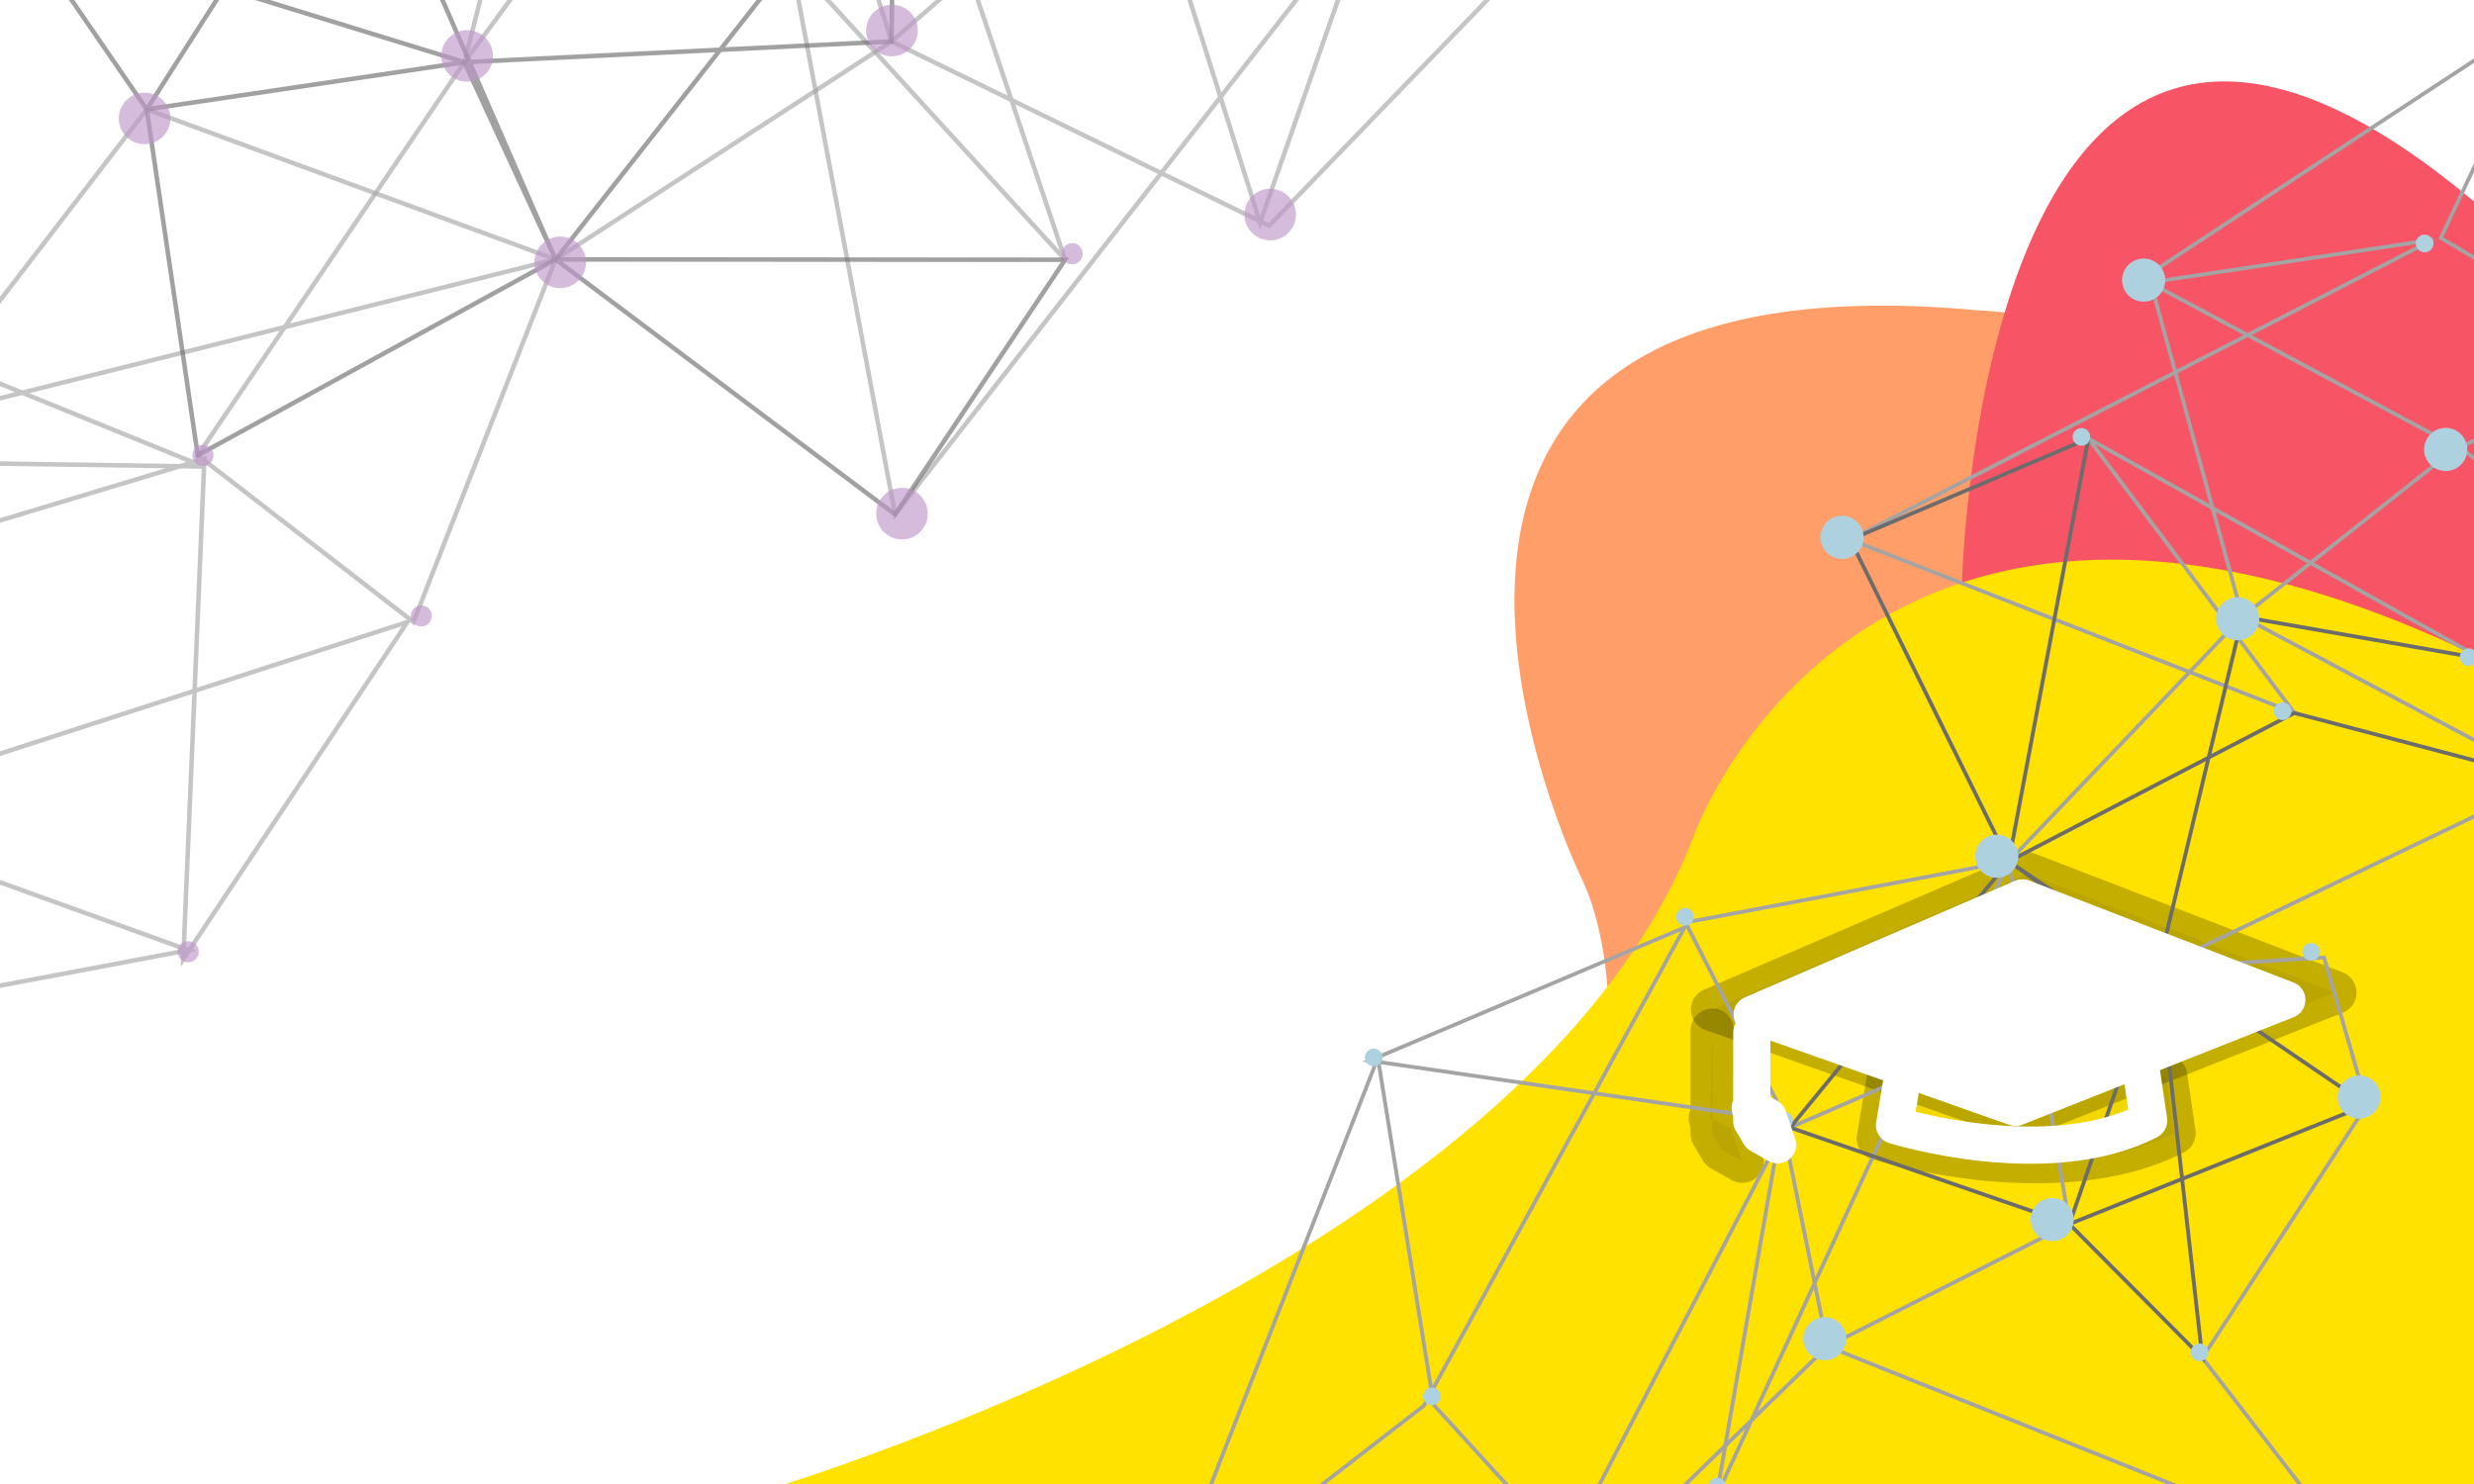 <?xml version="1.0" encoding="UTF-8" standalone="no"?>
<svg
   xmlns:dc="http://purl.org/dc/elements/1.1/"
   xmlns:cc="http://creativecommons.org/ns#"
   xmlns:rdf="http://www.w3.org/1999/02/22-rdf-syntax-ns#"
   xmlns:svg="http://www.w3.org/2000/svg"
   xmlns="http://www.w3.org/2000/svg"
   xmlns:sodipodi="http://sodipodi.sourceforge.net/DTD/sodipodi-0.dtd"
   xmlns:inkscape="http://www.inkscape.org/namespaces/inkscape"
   width="1000"
   height="600"
   viewBox="0 0 264.583 158.75"
   version="1.1"
   id="svg1132"
   inkscape:version="1.0.1 (1.0.1+r73)"
   sodipodi:docname="edu_banner.svg">
  <defs
     id="defs1126">
    <clipPath
       clipPathUnits="userSpaceOnUse"
       id="clipPath1010">
      <path
         style="fill:#000000;fill-opacity:1;stroke:#000000;stroke-width:1px;stroke-linecap:butt;stroke-linejoin:miter;stroke-opacity:1"
         d="M 66.872,29.678 C 44.955,34.991 44.955,34.991 44.955,34.991 L 22.912,30.681 10.894,83.756 74.887,86.897 Z"
         id="path1012" />
    </clipPath>
    <clipPath
       clipPathUnits="userSpaceOnUse"
       id="clipPath1014">
      <path
         style="fill:#000000;fill-opacity:1;stroke:#000000;stroke-width:1px;stroke-linecap:butt;stroke-linejoin:miter;stroke-opacity:1"
         d="M 66.872,29.678 C 44.955,34.991 44.955,34.991 44.955,34.991 L 22.912,30.681 10.894,83.756 74.887,86.897 Z"
         id="path1016" />
    </clipPath>
    <filter
       inkscape:collect="always"
       style="color-interpolation-filters:sRGB"
       id="filter3372"
       x="-1.2101556e-05"
       width="1"
       y="-1.0994527e-05"
       height="1">
      <feGaussianBlur
         inkscape:collect="always"
         stdDeviation="0.001"
         id="feGaussianBlur3374" />
    </filter>
    <filter
       inkscape:collect="always"
       style="color-interpolation-filters:sRGB"
       id="filter3630-8"
       x="-0.005"
       width="1.01"
       y="-0.007"
       height="1.014">
      <feGaussianBlur
         inkscape:collect="always"
         stdDeviation="0.354"
         id="feGaussianBlur3632-1" />
    </filter>
    <filter
       inkscape:collect="always"
       style="color-interpolation-filters:sRGB"
       id="filter3759"
       x="-0.015"
       width="1.03"
       y="-0.02"
       height="1.041">
      <feGaussianBlur
         inkscape:collect="always"
         stdDeviation="1.205"
         id="feGaussianBlur3761" />
    </filter>
  </defs>
  <sodipodi:namedview
     id="base"
     pagecolor="#ffffff"
     bordercolor="#666666"
     borderopacity="1.0"
     inkscape:pageopacity="0.0"
     inkscape:pageshadow="2"
     inkscape:zoom="0.49832105"
     inkscape:cx="415.54411"
     inkscape:cy="225.53999"
     inkscape:document-units="mm"
     inkscape:current-layer="layer1"
     inkscape:document-rotation="0"
     showgrid="false"
     units="px"
     inkscape:snap-global="false"
     inkscape:window-width="1325"
     inkscape:window-height="713"
     inkscape:window-x="41"
     inkscape:window-y="27"
     inkscape:window-maximized="1" />
  <g
     inkscape:label="Layer 1"
     inkscape:groupmode="layer"
     id="layer1">
    <path
       style="fill:#ff9e68;fill-opacity:1;stroke:none;stroke-width:0.265px;stroke-linecap:butt;stroke-linejoin:miter;stroke-opacity:1"
       d="m 162.222,161.104 c 0,0 16.619,-47.473 6.771,-67.468 0,0 -32.618,-67.465 42.694,-60.423 0,0 22.522,0.333 55.326,21.192 V 159.937 Z"
       id="path1699" />
    <path
       style="fill:#f75466;stroke:none;stroke-width:0.265px;stroke-linecap:butt;stroke-linejoin:miter;stroke-opacity:1;fill-opacity:1"
       d="M 229.563,159.898 209.815,62.679 c 0,0 1.793,-86.016 55.064,-40.869 l 0,137.039 z"
       id="path1701" />
    <path
       style="fill:#ffe200;stroke:none;stroke-width:0.265px;stroke-linecap:butt;stroke-linejoin:miter;stroke-opacity:1;fill-opacity:1"
       d="M 265.396,70.426 C 199.601,38.52 181.256,89.104 181.256,89.104 163.655,136.009 80.142,159.948 80.142,159.948 l 185.383,0 z"
       id="path1695" />
    <g
       inkscape:label="Image"
       id="g841-4"
       transform="matrix(1.158,0,0,1.158,165.421,84.136)"
       style="stroke:#000000;stroke-opacity:0.231;fill:#000000;fill-opacity:0.047">
      <path
         style="fill:#000000;fill-opacity:0.047;stroke:#000000;stroke-width:4;stroke-linecap:round;stroke-linejoin:round;stroke-miterlimit:4;stroke-dasharray:none;stroke-opacity:0.231"
         d="M 15.314,20.603 44.367,8.07 72.781,19.035 43.626,30.593 Z"
         id="path1002-6" />
      <path
         style="fill:#000000;stroke:#000000;stroke-width:4;stroke-linecap:round;stroke-linejoin:round;stroke-miterlimit:4;stroke-dasharray:none;stroke-opacity:0.231;fill-opacity:0.047"
         d="m 31.6,26.615 -0.981,5.905 c 0,0 16.388,5.131 27.312,-0.505 l -0.772,-5.22"
         id="path1004-9"
         sodipodi:nodetypes="cccc" />
      <path
         style="fill:#000000;stroke:#000000;stroke-width:4;stroke-linecap:round;stroke-linejoin:round;stroke-miterlimit:4;stroke-dasharray:none;stroke-opacity:0.231;fill-opacity:0.047"
         d="m 15.281,22.519 -0.007,9.556 0.862,1.455 1.912,1.084 -1.016,-2.991 -1.928,-0.97"
         id="path1006-2" />
    </g>
    <g
       id="g3531-9"
       transform="matrix(0.447,-0.931,-0.931,-0.447,206.416,198.763)" />
    <g
       inkscape:groupmode="layer"
       id="layer5"
       inkscape:label="Layer 2"
       style="filter:url(#filter3372)">
      <g
         id="g3258"
         transform="matrix(1.154,-0.208,0.208,1.154,-47.483,5.631)">
        <path
           style="fill:none;stroke:#a4a4a4;stroke-width:0.349px;stroke-linecap:butt;stroke-linejoin:miter;stroke-opacity:1"
           d="m 269.114,44.798 -40.008,17.067 2.889,32.239 22.014,-11.736 -24.93,-19.771 26.115,0.738 -57.147,17.508 37.061,22.743 -14.056,-27.976 31.724,26.123 11.93,-7.839 -10.409,-11.443 17.36,-5.456 -15.718,-13.693 z"
           id="path3255-9-9" />
        <path
           style="fill:none;stroke:#a4a4a4;stroke-width:0.349px;stroke-linecap:butt;stroke-linejoin:miter;stroke-opacity:1"
           d="m 207.073,112.288 24.922,-18.183 24.938,19.653 -38.172,10.512 15.055,1.75 1.455,13.928 -18.863,20.046 10.615,20.468 -44.075,-27.56 23.69,-7.069 z"
           id="path3257-3-8" />
        <path
           style="fill:none;stroke:#a4a4a4;stroke-width:0.349px;stroke-linecap:butt;stroke-linejoin:miter;stroke-opacity:1"
           d="m 218.761,124.269 -35.624,8.381 -6.07,-20.1 30.006,-0.262 -36.426,52.144 -20.945,11.057 17.315,8.574 -20.356,-32.268 0.598,-32.073 -28.207,45.904 26.698,-13.922 31.147,-38.722 -30.423,6.86 36.591,12.234 -33.416,43.263 33.299,-22.438 -0.458,-20.981 -11.841,32.397"
           id="path3259-1-0" />
        <path
           style="fill:none;stroke:#6c6c6c;stroke-width:0.349px;stroke-linecap:butt;stroke-linejoin:miter;stroke-opacity:1"
           d="m 231.995,94.105 -13.234,30.165 -11.688,-11.981 28.198,27.66 -28.633,5.885 9.77,14.161 2.352,-35.724 -12.122,21.563 -23.502,-13.182 23.936,-20.363 -9.026,-31.444 23.004,-5.233 -13.979,36.677 28.035,-8.701 21.825,10.171 -4.157,-12.024 z"
           id="path3283-9-2" />
        <ellipse
           style="fill:#aed1e0;fill-opacity:1;stroke:none;stroke-width:0.632;stroke-linecap:round;stroke-linejoin:round"
           id="path2923-4-4"
           cx="-22.373"
           cy="235.774"
           rx="1.967"
           ry="1.967"
           transform="matrix(-0.353,0.936,0.936,0.353,0,0)" />
        <ellipse
           style="fill:#aed1e0;fill-opacity:1;stroke:none;stroke-width:0.632;stroke-linecap:round;stroke-linejoin:round"
           id="path2923-3-7-9"
           cx="5.684"
           cy="212.98"
           rx="1.967"
           ry="1.967"
           transform="matrix(-0.353,0.936,0.936,0.353,0,0)" />
        <ellipse
           style="fill:#aed1e0;fill-opacity:1;stroke:none;stroke-width:0.632;stroke-linecap:round;stroke-linejoin:round"
           id="path2923-3-6-8-0"
           cx="6.446"
           cy="249.799"
           rx="1.967"
           ry="1.967"
           transform="matrix(-0.353,0.936,0.936,0.353,0,0)" />
        <ellipse
           style="fill:#aed1e0;fill-opacity:1;stroke:none;stroke-width:0.632;stroke-linecap:round;stroke-linejoin:round"
           id="path2923-3-6-7-4-1"
           cx="31.722"
           cy="232.129"
           rx="1.967"
           ry="1.967"
           transform="matrix(-0.353,0.936,0.936,0.353,0,0)" />
        <ellipse
           style="fill:#aed1e0;fill-opacity:1;stroke:none;stroke-width:0.632;stroke-linecap:round;stroke-linejoin:round"
           id="path2923-3-6-7-5-5-2"
           cx="38.814"
           cy="247.862"
           rx="1.967"
           ry="1.967"
           transform="matrix(-0.353,0.936,0.936,0.353,0,0)" />
        <ellipse
           style="fill:#aed1e0;fill-opacity:1;stroke:none;stroke-width:0.632;stroke-linecap:round;stroke-linejoin:round"
           id="path2923-3-6-7-5-3-0-0"
           cx="16.358"
           cy="278.815"
           rx="1.967"
           ry="1.967"
           transform="matrix(-0.353,0.936,0.936,0.353,0,0)" />
        <ellipse
           style="fill:#aed1e0;fill-opacity:1;stroke:none;stroke-width:0.632;stroke-linecap:round;stroke-linejoin:round"
           id="path2923-3-6-7-5-3-5-3-0"
           cx="-12.179"
           cy="265.651"
           rx="1.967"
           ry="1.967"
           transform="matrix(-0.353,0.936,0.936,0.353,0,0)" />
        <ellipse
           style="fill:#aed1e0;fill-opacity:1;stroke:none;stroke-width:0.632;stroke-linecap:round;stroke-linejoin:round"
           id="path2923-3-6-7-5-3-5-6-61-6"
           cx="-52.492"
           cy="266.508"
           rx="1.967"
           ry="1.967"
           transform="matrix(-0.353,0.936,0.936,0.353,0,0)" />
        <ellipse
           style="fill:#aed1e0;fill-opacity:1;stroke:none;stroke-width:0.632;stroke-linecap:round;stroke-linejoin:round"
           id="path2923-3-6-7-5-3-5-6-2-0-3"
           cx="-5.653"
           cy="280.341"
           rx="1.967"
           ry="1.967"
           transform="matrix(-0.353,0.936,0.936,0.353,0,0)" />
        <ellipse
           style="fill:#aed1e0;fill-opacity:1;stroke:none;stroke-width:0.632;stroke-linecap:round;stroke-linejoin:round"
           id="path2923-3-6-7-5-3-5-6-2-9-6-9"
           cx="63.392"
           cy="243.102"
           rx="1.967"
           ry="1.967"
           transform="matrix(-0.353,0.936,0.936,0.353,0,0)" />
        <ellipse
           style="fill:#aed1e0;fill-opacity:1;stroke:none;stroke-width:0.632;stroke-linecap:round;stroke-linejoin:round"
           id="path2923-3-6-7-5-3-5-6-2-2-3-0"
           cx="47.329"
           cy="268.596"
           rx="1.967"
           ry="1.967"
           transform="matrix(-0.353,0.936,0.936,0.353,0,0)" />
        <ellipse
           style="fill:#aed1e0;fill-opacity:1;stroke:none;stroke-width:0.632;stroke-linecap:round;stroke-linejoin:round"
           id="path2923-3-6-7-5-3-5-6-2-2-7-2-8"
           cx="87.712"
           cy="274.269"
           rx="1.967"
           ry="1.967"
           transform="matrix(-0.353,0.936,0.936,0.353,0,0)" />
        <ellipse
           style="fill:#b2b2b2;fill-opacity:1;stroke:none;stroke-width:0.632;stroke-linecap:round;stroke-linejoin:round"
           id="path2923-3-6-7-5-3-5-6-2-2-7-0-0-3"
           cx="112.879"
           cy="220.78"
           rx="1.967"
           ry="1.967"
           transform="matrix(-0.353,0.936,0.936,0.353,0,0)" />
        <ellipse
           style="fill:#aed1e0;fill-opacity:1;stroke:none;stroke-width:0.632;stroke-linecap:round;stroke-linejoin:round"
           id="path2923-3-6-7-5-3-5-6-2-2-7-0-9-6-8"
           cx="77.837"
           cy="224.681"
           rx="1.967"
           ry="1.967"
           transform="matrix(-0.353,0.936,0.936,0.353,0,0)" />
        <ellipse
           style="fill:#b2b2b2;fill-opacity:1;stroke:none;stroke-width:0.632;stroke-linecap:round;stroke-linejoin:round"
           id="path2923-3-6-7-5-3-5-6-2-2-7-0-9-3-1-7"
           cx="111.796"
           cy="169.997"
           rx="1.967"
           ry="1.967"
           transform="matrix(-0.353,0.936,0.936,0.353,0,0)" />
        <ellipse
           style="fill:#aed1e0;fill-opacity:1;stroke:none;stroke-width:0.259;stroke-linecap:round;stroke-linejoin:round"
           id="path2923-3-6-7-5-3-5-6-6-5-3"
           cx="-30.304"
           cy="260.359"
           rx="0.807"
           ry="0.807"
           transform="matrix(-0.353,0.936,0.936,0.353,0,0)" />
        <ellipse
           style="fill:#aed1e0;fill-opacity:1;stroke:none;stroke-width:0.259;stroke-linecap:round;stroke-linejoin:round"
           id="path2923-3-6-7-5-3-5-6-6-0-5-1"
           cx="-7.284"
           cy="232.79"
           rx="0.807"
           ry="0.807"
           transform="matrix(-0.353,0.936,0.936,0.353,0,0)" />
        <ellipse
           style="fill:#aed1e0;fill-opacity:1;stroke:none;stroke-width:0.259;stroke-linecap:round;stroke-linejoin:round"
           id="path2923-3-6-7-5-3-5-6-6-0-6-4-0"
           cx="13.998"
           cy="255.357"
           rx="0.807"
           ry="0.807"
           transform="matrix(-0.353,0.936,0.936,0.353,0,0)" />
        <ellipse
           style="fill:#aed1e0;fill-opacity:1;stroke:none;stroke-width:0.259;stroke-linecap:round;stroke-linejoin:round"
           id="path2923-3-6-7-5-3-5-6-6-0-2-7-0"
           cx="-23.087"
           cy="279.734"
           rx="0.807"
           ry="0.807"
           transform="matrix(-0.353,0.936,0.936,0.353,0,0)" />
        <ellipse
           style="fill:#aed1e0;fill-opacity:1;stroke:none;stroke-width:0.259;stroke-linecap:round;stroke-linejoin:round"
           id="path2923-3-6-7-5-3-5-6-6-0-61-6-5"
           cx="6.076"
           cy="271.146"
           rx="0.807"
           ry="0.807"
           transform="matrix(-0.353,0.936,0.936,0.353,0,0)" />
        <ellipse
           style="fill:#aed1e0;fill-opacity:1;stroke:none;stroke-width:0.259;stroke-linecap:round;stroke-linejoin:round"
           id="path2923-3-6-7-5-3-5-6-6-0-8-5-0"
           cx="2.158"
           cy="293.237"
           rx="0.807"
           ry="0.807"
           transform="matrix(-0.353,0.936,0.936,0.353,0,0)" />
        <ellipse
           style="fill:#aed1e0;fill-opacity:1;stroke:none;stroke-width:0.259;stroke-linecap:round;stroke-linejoin:round"
           id="path2923-3-6-7-5-3-5-6-6-0-7-6-3"
           cx="41.408"
           cy="283.885"
           rx="0.807"
           ry="0.807"
           transform="matrix(-0.353,0.936,0.936,0.353,0,0)" />
        <ellipse
           style="fill:#aed1e0;fill-opacity:1;stroke:none;stroke-width:0.259;stroke-linecap:round;stroke-linejoin:round"
           id="path2923-3-6-7-5-3-5-6-6-0-9-9-1"
           cx="35.094"
           cy="261.899"
           rx="0.807"
           ry="0.807"
           transform="matrix(-0.353,0.936,0.936,0.353,0,0)" />
        <ellipse
           style="fill:#aed1e0;fill-opacity:1;stroke:none;stroke-width:0.259;stroke-linecap:round;stroke-linejoin:round"
           id="path2923-3-6-7-5-3-5-6-6-0-20-3-8"
           cx="58.941"
           cy="217.418"
           rx="0.807"
           ry="0.807"
           transform="matrix(-0.353,0.936,0.936,0.353,0,0)" />
        <ellipse
           style="fill:#aed1e0;fill-opacity:1;stroke:none;stroke-width:0.259;stroke-linecap:round;stroke-linejoin:round"
           id="path2923-3-6-7-5-3-5-6-6-0-23-7-0"
           cx="60.069"
           cy="179.589"
           rx="0.807"
           ry="0.807"
           transform="matrix(-0.353,0.936,0.936,0.353,0,0)" />
        <ellipse
           style="fill:#aed1e0;fill-opacity:1;stroke:none;stroke-width:0.259;stroke-linecap:round;stroke-linejoin:round"
           id="path2923-3-6-7-5-3-5-6-6-0-75-4-1"
           cx="89.497"
           cy="190.414"
           rx="0.807"
           ry="0.807"
           transform="matrix(-0.353,0.936,0.936,0.353,0,0)" />
        <ellipse
           style="fill:#b2b2b2;fill-opacity:1;stroke:none;stroke-width:0.259;stroke-linecap:round;stroke-linejoin:round"
           id="path2923-3-6-7-5-3-5-6-6-0-92-5-7"
           cx="110.525"
           cy="202.365"
           rx="0.807"
           ry="0.807"
           transform="matrix(-0.353,0.936,0.936,0.353,0,0)" />
        <ellipse
           style="fill:#aed1e0;fill-opacity:1;stroke:none;stroke-width:0.259;stroke-linecap:round;stroke-linejoin:round"
           id="path2923-3-6-7-5-3-5-6-6-0-28-2-9"
           cx="92.88"
           cy="217.474"
           rx="0.807"
           ry="0.807"
           transform="matrix(-0.353,0.936,0.936,0.353,0,0)" />
        <ellipse
           style="fill:#aed1e0;fill-opacity:1;stroke:none;stroke-width:0.259;stroke-linecap:round;stroke-linejoin:round"
           id="path2923-3-6-7-5-3-5-6-6-0-97-5-1"
           cx="42.31"
           cy="205.184"
           rx="0.807"
           ry="0.807"
           transform="matrix(-0.353,0.936,0.936,0.353,0,0)" />
        <ellipse
           style="fill:#aed1e0;fill-opacity:1;stroke:none;stroke-width:0.259;stroke-linecap:round;stroke-linejoin:round"
           id="path2923-3-6-7-5-3-5-6-6-0-3-4-0"
           cx="72.866"
           cy="258.516"
           rx="0.807"
           ry="0.807"
           transform="matrix(-0.353,0.936,0.936,0.353,0,0)" />
        <ellipse
           style="fill:#aed1e0;fill-opacity:1;stroke:none;stroke-width:0.259;stroke-linecap:round;stroke-linejoin:round"
           id="path2923-3-6-7-5-3-5-6-6-0-612-7-3"
           cx="66.214"
           cy="285.746"
           rx="0.807"
           ry="0.807"
           transform="matrix(-0.353,0.936,0.936,0.353,0,0)" />
      </g>
    </g>
    <g
       inkscape:label="Image"
       id="g841"
       transform="matrix(0.995,0,0,0.995,172.147,88.02)"
       style="stroke:#ffffff;stroke-opacity:1">
      <path
         style="fill:#ffffff;fill-opacity:1;stroke:#ffffff;stroke-width:4;stroke-linecap:round;stroke-linejoin:round;stroke-miterlimit:4;stroke-dasharray:none;stroke-opacity:1"
         d="M 15.314,20.603 44.367,8.07 72.781,19.035 43.626,30.593 Z"
         id="path1002" />
      <path
         style="fill:none;stroke:#ffffff;stroke-width:4;stroke-linecap:round;stroke-linejoin:round;stroke-miterlimit:4;stroke-dasharray:none;stroke-opacity:1"
         d="m 31.6,26.615 -0.981,5.905 c 0,0 16.388,5.131 27.312,-0.505 l -0.772,-5.22"
         id="path1004"
         sodipodi:nodetypes="cccc" />
      <path
         style="fill:none;stroke:#ffffff;stroke-width:4;stroke-linecap:round;stroke-linejoin:round;stroke-miterlimit:4;stroke-dasharray:none;stroke-opacity:1"
         d="m 15.281,22.519 -0.007,9.556 0.862,1.455 1.912,1.084 -1.016,-2.991 -1.928,-0.97"
         id="path1006" />
    </g>
  </g>
  <g
     inkscape:groupmode="layer"
     id="layer6"
     inkscape:label="Layer 3">
    <g
       id="layer3-6"
       inkscape:label="Layer 3"
       transform="matrix(-1.248,0,0,-1.248,310.165,100.144)"
       style="filter:url(#filter3759)">
      <g
         id="g3572-3"
         transform="matrix(1.15,0,0,1.15,-18.409,-10.736)"
         style="filter:url(#filter3630-8)">
        <path
           style="opacity:0.636;fill:none;stroke:#a4a4a4;stroke-width:0.337px;stroke-linecap:butt;stroke-linejoin:miter;stroke-opacity:1"
           d="m 108.322,92.553 29.231,-30.265 28.137,13.736 -18.203,15.844 -9.263,-29.352 -8.346,23.855 35.543,-45.601 7.763,41.34 -20.431,-22.357 12.659,37.684 -11.202,8.076 -6.749,-13.356 -10.921,13.805 -6.95,-18.93 z"
           id="path3255-93" />
        <path
           style="opacity:0.636;fill:none;stroke:#a4a4a4;stroke-width:0.337px;stroke-linecap:butt;stroke-linejoin:miter;stroke-opacity:1"
           d="m 190.722,59.778 -25.033,16.247 9.154,29.318 22.673,-30.868 -3.614,14.209 12.085,6.121 24.625,-10.128 14.834,16.657 -9.695,-49.341 -14.564,18.969 z"
           id="path3257-34" />
        <path
           style="opacity:0.636;fill:none;stroke:#a4a4a4;stroke-width:0.337px;stroke-linecap:butt;stroke-linejoin:miter;stroke-opacity:1"
           d="m 197.516,74.475 19.868,-29.301 -16.07,-12.422 -10.592,27.026 59.692,-14.923 17.221,-15.112 1.773,18.606 L 247.273,18.818 218.082,8.29 269.3,-1.358 247.506,17.964 201.764,32.748 218.462,7.622 216.891,44.911 267.519,29.644 235.75,51.993 216.948,44.339 l 33.363,0.479"
           id="path3259-6" />
        <path
           style="opacity:0.636;fill:none;stroke:#6c6c6c;stroke-width:0.337px;stroke-linecap:butt;stroke-linejoin:miter;stroke-opacity:1"
           d="m 165.689,76.025 31.827,-1.55 -6.794,-14.697 15.264,35.028 15.2,-23.844 9.425,13.716 -33.095,-10.203 23.67,-3.513 -3.802,-25.788 -26.662,14.604 -25.301,-19.008 -12.668,18.983 37.969,0.025 -17.538,22.332 1.659,23.233 -9.431,-7.906 z"
           id="path3283-1" />
        <ellipse
           style="opacity:0.636;fill:#be96c7;fill-opacity:1;stroke:none;stroke-width:0.618;stroke-linecap:round;stroke-linejoin:round"
           id="path2923-5"
           cx="137.47"
           cy="63.121"
           rx="1.923"
           ry="1.923" />
        <ellipse
           style="opacity:0.636;fill:#be96c7;fill-opacity:1;stroke:none;stroke-width:0.618;stroke-linecap:round;stroke-linejoin:round"
           id="path2923-3-61"
           cx="164.91"
           cy="40.828"
           rx="1.923"
           ry="1.923" />
        <ellipse
           style="opacity:0.636;fill:#be96c7;fill-opacity:1;stroke:none;stroke-width:0.618;stroke-linecap:round;stroke-linejoin:round"
           id="path2923-3-6-72"
           cx="165.655"
           cy="76.838"
           rx="1.923"
           ry="1.923" />
        <ellipse
           style="opacity:0.636;fill:#be96c7;fill-opacity:1;stroke:none;stroke-width:0.618;stroke-linecap:round;stroke-linejoin:round"
           id="path2923-3-6-7-2"
           cx="190.375"
           cy="59.556"
           rx="1.923"
           ry="1.923" />
        <ellipse
           style="opacity:0.636;fill:#be96c7;fill-opacity:1;stroke:none;stroke-width:0.618;stroke-linecap:round;stroke-linejoin:round"
           id="path2923-3-6-7-5-9"
           cx="197.311"
           cy="74.943"
           rx="1.923"
           ry="1.923" />
        <ellipse
           style="opacity:0.636;fill:#be96c7;fill-opacity:1;stroke:none;stroke-width:0.618;stroke-linecap:round;stroke-linejoin:round"
           id="path2923-3-6-7-5-3-2"
           cx="175.349"
           cy="105.215"
           rx="1.923"
           ry="1.923" />
        <ellipse
           style="opacity:0.636;fill:#be96c7;fill-opacity:1;stroke:none;stroke-width:0.618;stroke-linecap:round;stroke-linejoin:round"
           id="path2923-3-6-7-5-3-5-8"
           cx="147.44"
           cy="92.341"
           rx="1.923"
           ry="1.923" />
        <ellipse
           style="opacity:0.636;fill:#be96c7;fill-opacity:1;stroke:none;stroke-width:0.618;stroke-linecap:round;stroke-linejoin:round"
           id="path2923-3-6-7-5-3-5-6-1"
           cx="108.013"
           cy="93.179"
           rx="1.923"
           ry="1.923" />
        <ellipse
           style="opacity:0.636;fill:#be96c7;fill-opacity:1;stroke:none;stroke-width:0.618;stroke-linecap:round;stroke-linejoin:round"
           id="path2923-3-6-7-5-3-5-6-2-24"
           cx="153.821"
           cy="106.708"
           rx="1.923"
           ry="1.923" />
        <ellipse
           style="opacity:0.636;fill:#be96c7;fill-opacity:1;stroke:none;stroke-width:0.618;stroke-linecap:round;stroke-linejoin:round"
           id="path2923-3-6-7-5-3-5-6-2-9-7"
           cx="221.347"
           cy="70.287"
           rx="1.923"
           ry="1.923" />
        <ellipse
           style="opacity:0.636;fill:#be96c7;fill-opacity:1;stroke:none;stroke-width:0.618;stroke-linecap:round;stroke-linejoin:round"
           id="path2923-3-6-7-5-3-5-6-2-2-8"
           cx="205.639"
           cy="95.221"
           rx="1.923"
           ry="1.923" />
        <ellipse
           style="opacity:0.636;fill:#be96c7;fill-opacity:1;stroke:none;stroke-width:0.618;stroke-linecap:round;stroke-linejoin:round"
           id="path2923-3-6-7-5-3-5-6-2-2-7-6"
           cx="245.133"
           cy="100.769"
           rx="1.923"
           ry="1.923" />
        <ellipse
           style="opacity:0.636;fill:#be96c7;fill-opacity:1;stroke:none;stroke-width:0.618;stroke-linecap:round;stroke-linejoin:round"
           id="path2923-3-6-7-5-3-5-6-2-2-7-0-3"
           cx="269.746"
           cy="48.456"
           rx="1.923"
           ry="1.923" />
        <ellipse
           style="opacity:0.636;fill:#be96c7;fill-opacity:1;stroke:none;stroke-width:0.618;stroke-linecap:round;stroke-linejoin:round"
           id="path2923-3-6-7-5-3-5-6-2-2-7-0-9-7"
           cx="235.476"
           cy="52.272"
           rx="1.923"
           ry="1.923" />
        <ellipse
           style="opacity:0.636;fill:#be96c7;fill-opacity:1;stroke:none;stroke-width:0.618;stroke-linecap:round;stroke-linejoin:round"
           id="path2923-3-6-7-5-3-5-6-2-2-7-0-9-3-7"
           cx="268.687"
           cy="-1.21"
           rx="1.923"
           ry="1.923" />
        <ellipse
           style="opacity:0.636;fill:#be96c7;fill-opacity:1;stroke:none;stroke-width:0.253;stroke-linecap:round;stroke-linejoin:round"
           id="path2923-3-6-7-5-3-5-6-6-2"
           cx="129.712"
           cy="87.165"
           rx="0.789"
           ry="0.789" />
        <ellipse
           style="opacity:0.636;fill:#be96c7;fill-opacity:1;stroke:none;stroke-width:0.253;stroke-linecap:round;stroke-linejoin:round"
           id="path2923-3-6-7-5-3-5-6-6-0-37"
           cx="152.227"
           cy="60.202"
           rx="0.789"
           ry="0.789" />
        <ellipse
           style="opacity:0.636;fill:#be96c7;fill-opacity:1;stroke:none;stroke-width:0.253;stroke-linecap:round;stroke-linejoin:round"
           id="path2923-3-6-7-5-3-5-6-6-0-6-2"
           cx="173.04"
           cy="82.273"
           rx="0.789"
           ry="0.789" />
        <ellipse
           style="opacity:0.636;fill:#be96c7;fill-opacity:1;stroke:none;stroke-width:0.253;stroke-linecap:round;stroke-linejoin:round"
           id="path2923-3-6-7-5-3-5-6-6-0-2-5"
           cx="136.771"
           cy="106.114"
           rx="0.789"
           ry="0.789" />
        <ellipse
           style="opacity:0.636;fill:#be96c7;fill-opacity:1;stroke:none;stroke-width:0.253;stroke-linecap:round;stroke-linejoin:round"
           id="path2923-3-6-7-5-3-5-6-6-0-61-3"
           cx="165.292"
           cy="97.714"
           rx="0.789"
           ry="0.789" />
        <ellipse
           style="opacity:0.636;fill:#be96c7;fill-opacity:1;stroke:none;stroke-width:0.253;stroke-linecap:round;stroke-linejoin:round"
           id="path2923-3-6-7-5-3-5-6-6-0-8-7"
           cx="161.461"
           cy="119.32"
           rx="0.789"
           ry="0.789" />
        <ellipse
           style="opacity:0.636;fill:#be96c7;fill-opacity:1;stroke:none;stroke-width:0.253;stroke-linecap:round;stroke-linejoin:round"
           id="path2923-3-6-7-5-3-5-6-6-0-7-68"
           cx="199.848"
           cy="110.174"
           rx="0.789"
           ry="0.789" />
        <ellipse
           style="opacity:0.636;fill:#be96c7;fill-opacity:1;stroke:none;stroke-width:0.253;stroke-linecap:round;stroke-linejoin:round"
           id="path2923-3-6-7-5-3-5-6-6-0-9-1"
           cx="193.673"
           cy="88.671"
           rx="0.789"
           ry="0.789" />
        <ellipse
           style="opacity:0.636;fill:#be96c7;fill-opacity:1;stroke:none;stroke-width:0.253;stroke-linecap:round;stroke-linejoin:round"
           id="path2923-3-6-7-5-3-5-6-6-0-20-36"
           cx="216.995"
           cy="45.168"
           rx="0.789"
           ry="0.789" />
        <ellipse
           style="opacity:0.636;fill:#be96c7;fill-opacity:1;stroke:none;stroke-width:0.253;stroke-linecap:round;stroke-linejoin:round"
           id="path2923-3-6-7-5-3-5-6-6-0-23-4"
           cx="218.098"
           cy="8.172"
           rx="0.789"
           ry="0.789" />
        <ellipse
           style="opacity:0.636;fill:#be96c7;fill-opacity:1;stroke:none;stroke-width:0.253;stroke-linecap:round;stroke-linejoin:round"
           id="path2923-3-6-7-5-3-5-6-6-0-75-0"
           cx="246.879"
           cy="18.758"
           rx="0.789"
           ry="0.789" />
        <ellipse
           style="opacity:0.636;fill:#be96c7;fill-opacity:1;stroke:none;stroke-width:0.253;stroke-linecap:round;stroke-linejoin:round"
           id="path2923-3-6-7-5-3-5-6-6-0-92-3"
           cx="267.445"
           cy="30.447"
           rx="0.789"
           ry="0.789" />
        <ellipse
           style="opacity:0.636;fill:#be96c7;fill-opacity:1;stroke:none;stroke-width:0.253;stroke-linecap:round;stroke-linejoin:round"
           id="path2923-3-6-7-5-3-5-6-6-0-28-5"
           cx="250.187"
           cy="45.223"
           rx="0.789"
           ry="0.789" />
        <ellipse
           style="opacity:0.636;fill:#be96c7;fill-opacity:1;stroke:none;stroke-width:0.253;stroke-linecap:round;stroke-linejoin:round"
           id="path2923-3-6-7-5-3-5-6-6-0-97-8"
           cx="200.73"
           cy="33.204"
           rx="0.789"
           ry="0.789" />
        <ellipse
           style="opacity:0.636;fill:#be96c7;fill-opacity:1;stroke:none;stroke-width:0.253;stroke-linecap:round;stroke-linejoin:round"
           id="path2923-3-6-7-5-3-5-6-6-0-3-5"
           cx="230.614"
           cy="85.362"
           rx="0.789"
           ry="0.789" />
        <ellipse
           style="opacity:0.636;fill:#be96c7;fill-opacity:1;stroke:none;stroke-width:0.253;stroke-linecap:round;stroke-linejoin:round"
           id="path2923-3-6-7-5-3-5-6-6-0-612-0"
           cx="224.108"
           cy="111.993"
           rx="0.789"
           ry="0.789" />
      </g>
    </g>
  </g>
</svg>
